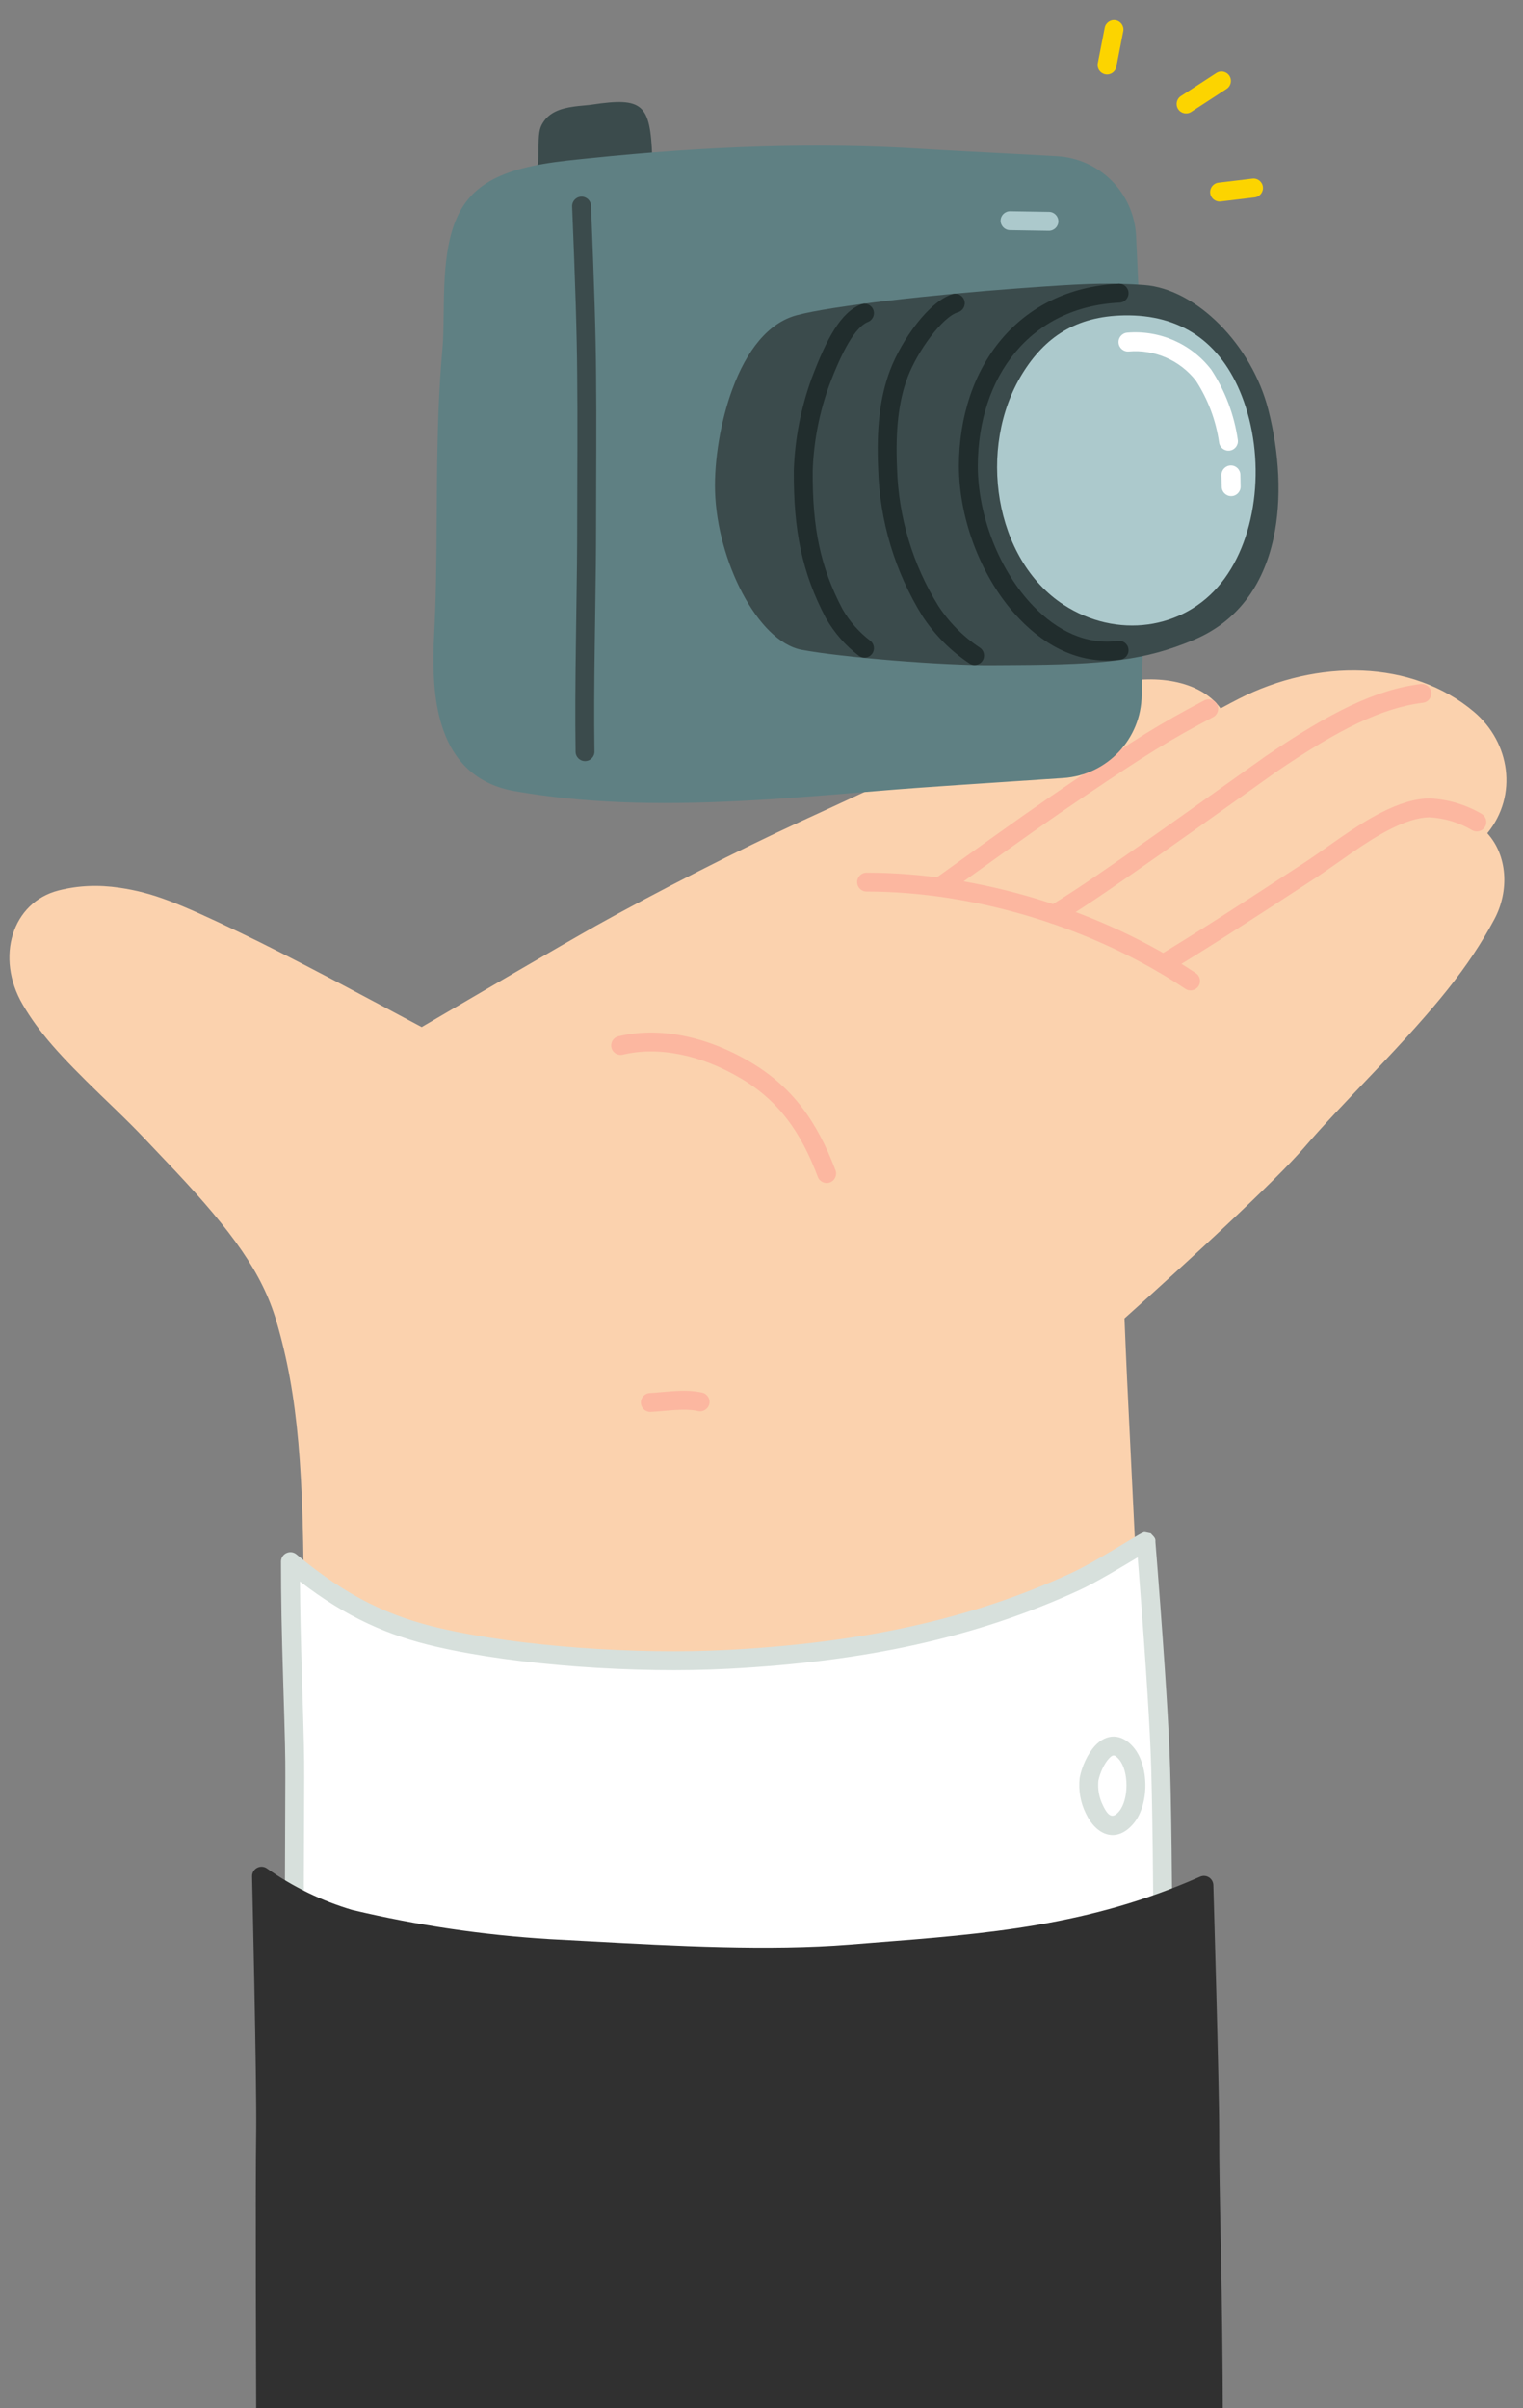 <svg viewBox="127.5 90 322.5 510" fill="none" xmlns="http://www.w3.org/2000/svg" xmlns:xlink="http://www.w3.org/1999/xlink" overflow="visible" width="322.5px" height="510px"><rect x="127.5" y="90" width="322.5" height="510" fill="#808080" stroke="none"/><g id="Master/Hands/Show"><g id="base"><path id="Path" d="M439.61 240.732C426.519 229.687 406.456 229.461 389.738 238.02C388.533 238.639 387.291 239.299 385.963 240.023C381.599 233.952 371.682 232.643 363.058 234.927C359.602 235.846 355.474 237.376 350.455 239.522C349.067 240.115 347.616 240.753 346.041 241.461C343.953 242.399 337.088 245.558 335.87 246.106C330.21 248.646 324.468 251.278 316.218 255.099C315.423 255.467 314.59 255.853 313.636 256.295C301.811 261.777 301.367 261.982 297.006 263.982C284.344 269.789 266.342 278.971 253.693 286.055C250.154 288.044 244.204 291.479 236.51 295.962L236.207 296.139C231.726 298.75 226.945 301.548 222.176 304.346C220.507 305.325 218.959 306.234 217.57 307.05C217.269 307.227 217.044 307.36 216.794 307.507C214.776 306.425 210.759 304.272 209.42 303.556C205.965 301.707 203.09 300.175 200.311 298.705C199.442 298.246 198.594 297.798 197.762 297.36C189.965 293.257 183.556 289.989 178.255 287.447C165.151 281.155 159.812 279.021 152.789 277.992C148.33 277.338 144.085 277.502 139.895 278.572C130.074 281.078 126.459 292.743 132.314 302.741C135.79 308.668 140.15 313.524 148.851 321.936C148.913 321.995 151.437 324.431 152.157 325.129C153.401 326.336 154.414 327.331 155.366 328.285C156.287 329.209 157.129 330.073 157.918 330.905C158.711 331.746 163.186 336.451 164.477 337.825C176.712 350.843 183.035 359.63 186.001 369.695C190.694 385.635 191.83 401.728 191.83 432.29C191.83 440.553 192.033 460.33 192.382 488.135C192.423 491.402 192.466 494.752 192.51 498.176C192.659 509.685 192.818 571.519 192.978 583.022C193.033 587.048 193.085 590.745 193.132 594.031C193.148 595.181 193.162 596.198 193.175 597.071C193.187 597.954 193.187 597.954 193.19 598.139C193.206 599.232 194.097 600.11 195.19 600.11H368.52C369.636 600.11 370.536 599.197 370.52 598.081C370.509 597.305 370.509 597.305 370.459 593.813C370.41 590.418 370.356 586.635 370.297 582.561C370.13 570.921 369.963 509.281 369.807 498.417L369.803 498.108C369.522 478.603 369.309 463.834 369.19 455.691C369.051 447.24 368.777 438.383 368.365 428.377C368.048 420.687 367.744 414.286 367.076 400.856C366.275 384.721 365.944 377.711 365.615 369.195C365.93 368.912 366.282 368.597 366.668 368.251C368.065 366.998 369.622 365.596 371.298 364.079C376.087 359.744 380.876 355.353 385.348 351.173C385.89 350.667 386.425 350.166 386.952 349.67C394.846 342.253 400.663 336.494 403.695 332.976C405.638 330.72 407.761 328.371 410.285 325.666C411.464 324.403 412.701 323.093 414.261 321.451C414.93 320.747 417.627 317.916 418.305 317.203C431.688 303.124 438.443 294.9 443.882 284.766C447.205 278.607 446.675 271.093 442.44 266.459C449.011 258.408 447.249 247.179 439.61 240.732Z" fill="#fbd2ae"/><path id="Path" d="M265.321 388.997C266.072 388.955 266.619 388.911 268.07 388.784C268.94 388.708 269.392 388.671 269.903 388.634C272.251 388.467 273.895 388.506 275.316 388.822C276.394 389.062 277.462 388.383 277.702 387.305C277.942 386.226 277.263 385.158 276.185 384.918C274.303 384.499 272.322 384.452 269.62 384.644C269.08 384.683 268.612 384.722 267.721 384.8C266.315 384.923 265.792 384.965 265.099 385.003C263.996 385.064 263.152 386.008 263.213 387.111C263.274 388.214 264.218 389.058 265.321 388.997Z" fill="#fcb7a0"/><path id="Path" d="M259.386 313.345C266.662 311.6 275.614 313.178 284.401 318.381C292.416 323.127 297.089 329.749 300.68 339.228C301.071 340.261 302.225 340.782 303.258 340.39C304.291 339.999 304.811 338.844 304.42 337.812C300.537 327.56 295.358 320.22 286.439 314.939C276.786 309.223 266.777 307.459 258.454 309.455C257.379 309.713 256.717 310.792 256.975 311.866C257.233 312.94 258.312 313.602 259.386 313.345Z" fill="#fcb7a0"/><path id="Path" d="M311 278.8C334.1 278.8 359.213 286.526 378.499 299.403C379.418 300.017 380.66 299.769 381.273 298.851C381.887 297.932 381.639 296.69 380.721 296.077C360.782 282.764 334.896 274.8 311 274.8C309.895 274.8 309 275.695 309 276.8C309 277.905 309.895 278.8 311 278.8Z" fill="#fcb7a0"/><path id="Path" d="M351.801 285.345C353.521 284.269 355.245 283.169 356.979 282.041C367.305 275.329 396.343 254.413 397.707 253.482C411.029 244.386 420.192 239.891 428.825 238.825C429.921 238.69 430.7 237.691 430.565 236.595C430.43 235.499 429.431 234.72 428.335 234.855C418.903 236.02 409.262 240.749 395.452 250.178C394.014 251.16 365.028 272.039 354.799 278.688C353.084 279.803 351.38 280.89 349.679 281.955C348.743 282.541 348.459 283.775 349.045 284.711C349.631 285.647 350.865 285.931 351.801 285.345Z" fill="#fcb7a0"/><path id="Path" d="M328.077 279.144C328.983 278.494 329.822 277.89 331.258 276.857C344.193 267.554 349.735 263.631 357.279 258.538C370.235 249.791 375.171 246.7 384.38 241.86C385.358 241.347 385.734 240.137 385.22 239.16C384.706 238.182 383.497 237.806 382.519 238.32C373.149 243.244 368.11 246.4 355.041 255.222C347.453 260.345 341.89 264.283 328.923 273.61C327.487 274.642 326.648 275.246 325.743 275.896C324.846 276.54 324.641 277.79 325.285 278.687C325.93 279.584 327.18 279.789 328.077 279.144Z" fill="#fcb7a0"/><path id="Path" d="M439.215 265.804C440.167 266.364 441.393 266.046 441.953 265.095C442.514 264.143 442.196 262.917 441.244 262.356C437.901 260.389 434.129 259.265 430.254 259.082L430.126 259.08C427.022 259.133 423.667 260.187 419.916 262.106C417.334 263.427 414.7 265.074 411.405 267.347C411.303 267.417 405.362 271.601 403.916 272.545C388.675 282.518 381.649 287.029 372.799 292.422C371.856 292.997 371.557 294.227 372.132 295.171C372.706 296.114 373.937 296.413 374.88 295.838C383.779 290.416 390.83 285.888 406.105 275.894C407.618 274.905 413.627 270.673 413.676 270.64C416.84 268.457 419.341 266.893 421.737 265.667C424.964 264.016 427.75 263.136 430.131 263.081C433.334 263.242 436.451 264.176 439.215 265.804Z" fill="#fcb7a0"/></g><g id="Show/Wear" transform="scale(1 1)"><g id="Show/Wear/Suit 2"><g id="clothing"><path id="Path" d="M189 420.711C201.82 431.431 212.19 434.911 220.4 436.791C238.28 440.901 263.4 442.361 281.76 441.391C307.47 440.031 331.76 435.721 355.22 424.921C360.52 422.481 370.84 415.851 370.15 416.501C370.15 416.501 372.53 445.651 373.15 460.951C373.69 473.781 373.78 507.261 373.78 507.261C373.78 507.261 331.09 511.951 312.78 515.261C291.97 518.971 271.18 522.261 250.01 524.331C233.89 525.891 196.01 530.681 190.28 512.911C189.58 499.031 189.92 480.691 189.92 466.431C189.94 454.461 189 439.091 189 420.711Z" fill="white"/><path id="Path_2" fill-rule="evenodd" clip-rule="evenodd" d="M372.179 416.775C372.208 417.132 372.241 417.548 372.279 418.02C372.386 419.367 372.506 420.887 372.636 422.549C373.005 427.298 373.374 432.23 373.718 437.09C373.866 439.171 374.006 441.197 374.137 443.159C374.615 450.296 374.964 456.317 375.148 460.866C375.336 465.32 375.481 472.483 375.591 481.62C375.659 487.228 375.709 493.236 375.743 499.244C375.756 501.346 375.765 503.299 375.772 505.051C375.775 505.664 375.777 506.209 375.778 506.678L375.78 507.255C375.783 508.277 375.014 509.137 373.998 509.248C373.924 509.256 373.811 509.269 373.661 509.285C373.54 509.299 373.394 509.315 373.224 509.334C372.942 509.365 372.64 509.399 372.319 509.435C371.919 509.48 371.489 509.528 371.031 509.579C368.669 509.845 366.037 510.146 363.202 510.476C355.102 511.418 347.003 512.402 339.446 513.379C335.555 513.881 331.905 514.37 328.537 514.841C322.233 515.722 317.031 516.524 313.131 517.229C288.736 521.578 269.293 524.454 250.203 526.321C250.071 526.334 249.58 526.382 248.907 526.449L248.906 526.449L248.903 526.45C247.217 526.617 244.395 526.898 243.224 527.009C235.581 527.733 229.44 528.11 223.397 528.102C204.208 528.076 191.748 523.981 188.377 513.524C188.323 513.358 188.291 513.185 188.283 513.011C187.955 506.507 187.831 498.847 187.838 488.73C187.84 485.579 187.851 482.875 187.879 477.575C187.911 471.544 187.92 469.333 187.92 466.427C187.928 461.546 187.873 459.335 187.461 445.793C187.141 435.251 187 428.443 187 420.71C187 419.013 188.981 418.087 190.283 419.176C200.978 428.119 210.055 432.37 220.848 434.841C237.595 438.691 262.249 440.418 281.654 439.393C309.802 437.904 332.899 432.994 354.384 423.103C355.83 422.437 357.79 421.388 360.189 420.012C360.535 419.814 360.889 419.61 361.251 419.399C362.224 418.833 363.232 418.237 364.354 417.567C364.788 417.307 365.224 417.046 365.743 416.733L366.962 416C367.865 415.457 368.362 415.162 368.719 414.958C368.969 414.815 369.14 414.723 369.289 414.655L369.29 414.655C369.323 414.64 369.345 414.63 369.367 414.621C369.407 414.605 369.448 414.59 369.564 414.55L369.564 414.55L369.564 414.55C369.605 414.525 369.638 414.505 369.674 414.491C369.834 414.425 370.04 414.471 371.174 414.72C372.085 415.671 372.196 415.787 372.159 416.534L372.179 416.775ZM191.459 445.672C191.872 459.272 191.928 461.49 191.92 466.43C191.92 469.343 191.911 471.558 191.879 477.596C191.851 482.89 191.84 485.59 191.838 488.732C191.832 498.645 191.95 506.173 192.264 512.537C195.032 520.525 206.013 524.078 223.403 524.102C229.293 524.11 235.319 523.74 242.846 523.027C244.004 522.917 246.803 522.639 248.492 522.471L248.496 522.47C249.179 522.403 249.68 522.353 249.815 522.34C268.783 520.485 288.129 517.623 312.424 513.292C316.381 512.577 321.631 511.767 327.984 510.879C331.366 510.407 335.03 509.916 338.934 509.412C346.51 508.433 354.625 507.447 362.74 506.503C365.579 506.173 368.217 505.871 370.584 505.605C371.005 505.557 371.402 505.513 371.774 505.471L371.772 505.067C371.765 503.317 371.756 501.367 371.744 499.267C371.709 493.267 371.659 487.267 371.592 481.668C371.482 472.57 371.337 465.436 371.152 461.031C370.969 456.521 370.622 450.531 370.146 443.426C370.015 441.47 369.875 439.449 369.728 437.373C369.384 432.523 369.016 427.6 368.648 422.859C368.563 421.776 368.483 420.753 368.408 419.799L367.805 420.161C367.282 420.476 366.844 420.739 366.406 421C365.272 421.678 364.25 422.282 363.262 422.857C362.892 423.072 362.531 423.28 362.179 423.482C359.684 424.912 357.635 426.01 356.056 426.737C334.066 436.86 310.484 441.874 281.866 443.387C262.108 444.431 237.086 442.678 219.954 438.74C209.705 436.393 200.857 432.493 191.015 424.897C191.058 431.018 191.199 437.104 191.459 445.672ZM368.716 415.106C368.695 415.128 368.675 415.15 368.655 415.172L368.716 415.106C368.716 415.106 368.716 415.106 368.716 415.106ZM368.716 415.106C368.736 415.085 368.757 415.065 368.778 415.045C368.753 415.068 368.738 415.081 368.716 415.106ZM368.778 415.045C368.778 415.045 368.778 415.045 368.779 415.044L368.779 415.044C368.778 415.045 368.778 415.045 368.778 415.045Z" fill="#D7E0DC"/><path id="Path_3" fill-rule="evenodd" clip-rule="evenodd" d="M356.135 466.43L356.112 466.588C355.84 469.134 356.293 471.705 357.417 474.005C359.651 478.749 363.948 480.42 367.521 476.178C370.875 472.194 370.883 463.939 367.51 459.999C364.935 456.981 361.758 457.113 359.359 459.707C357.808 461.383 356.569 464.126 356.135 466.43ZM361.031 472.29L361.016 472.259C360.23 470.657 359.907 468.867 360.081 467.092C360.399 465.492 361.315 463.482 362.295 462.423C363.141 461.509 363.527 461.493 364.469 462.598C366.565 465.046 366.559 471.11 364.461 473.602C363.162 475.144 362.192 474.765 361.031 472.29Z" fill="#D7E0DC"/><path id="Path_4" d="M386.05 567.13C385.85 557.77 385.65 548.13 385.67 541.36C385.67 531.29 384.44 489.62 384.43 489.2C384.411 488.534 384.061 487.921 383.497 487.566C382.933 487.211 382.229 487.16 381.62 487.43C358.16 497.82 336.74 499.51 311.94 501.43L307.41 501.79C290.29 503.16 270.29 502.07 252.65 501.11C249.67 500.943 246.753 500.787 243.9 500.64C229.819 499.785 215.837 497.721 202.11 494.47C195.673 492.564 189.592 489.615 184.11 485.74C183.5 485.264 182.671 485.182 181.98 485.53C181.284 485.88 180.855 486.602 180.88 487.38C180.88 487.81 181.88 530.82 181.75 541.38C181.55 553.22 181.75 598.38 181.75 599.96H386.43C386.43 593.46 386.24 576.07 386.05 567.13Z" fill="#303030"/></g></g></g><g id="Show/Item" transform="scale(1 1)"><g id="Show/Item/Camera"><g id="items"><path id="Path" d="M243.402 127.736C241.919 127.916 240.769 126.466 241.283 125.062C241.463 124.571 241.52 123.721 241.53 121.696L241.531 121.59C241.547 118.412 241.672 117.19 242.47 115.971C243.787 113.889 245.953 112.982 249.13 112.554C249.764 112.469 250.014 112.444 251.386 112.317C252.098 112.251 252.497 112.207 252.865 112.152C263.603 110.55 265.202 111.989 265.609 123.188C265.647 124.226 264.884 125.12 263.852 125.246L243.402 127.736Z" fill="#3B4B4C"/><path id="Path_2" d="M352.641 254.766C335.401 255.895 322.263 256.786 317.291 257.184C315.41 257.335 314.089 257.444 310.426 257.746C297.807 258.788 291.934 259.227 284.768 259.596C266.045 260.56 250.906 260.056 236.484 257.54C228.879 256.202 223.977 251.776 221.45 244.814C219.497 239.434 218.998 232.931 219.433 224.377C219.811 217.028 219.912 211.311 219.989 198.576C220.005 195.892 220.013 194.68 220.025 193.18C220.126 180.821 220.412 172.567 221.189 163.833C221.352 161.991 221.402 160.31 221.449 156.392C221.486 153.37 221.512 152.062 221.583 150.37C221.998 140.61 223.791 134.312 228.563 130.238C231.842 127.441 236.426 125.77 242.475 124.722C244.034 124.452 245.661 124.228 247.529 124.013C248.255 123.93 248.991 123.851 249.905 123.757C250.181 123.728 251.699 123.574 252.114 123.531C277.473 120.897 300.972 120.127 322.787 121.524C324.84 121.654 327.542 121.806 331.276 122.006C333.502 122.125 342.18 122.581 341.861 122.564C343.283 122.64 344.539 122.706 345.726 122.77C347.762 122.88 349.571 122.979 351.224 123.073C360.347 123.543 367.629 130.849 368.068 139.975C368.994 159.353 369.737 177.638 370.15 193.258C370.384 202.321 370.243 209.373 369.745 221.533C369.374 230.619 369.289 233.057 369.251 237.188C369.17 246.492 361.926 254.158 352.641 254.766Z" fill="#5F8083"/><path id="Path_3" d="M248.652 133.731C249.313 150.01 249.663 160.739 249.72 169.443C249.769 174.714 249.778 179.183 249.762 184.916C249.758 186.259 249.756 186.876 249.745 189.941C249.727 194.706 249.72 197.396 249.72 200.79C249.72 206.503 249.671 211.02 249.523 220.914C249.498 222.595 249.488 223.257 249.476 224.149C249.317 235.094 249.278 241.841 249.381 249.208C249.396 250.312 250.304 251.195 251.408 251.18C252.513 251.165 253.396 250.257 253.38 249.152C253.279 241.833 253.317 235.117 253.475 224.207C253.488 223.316 253.498 222.654 253.523 220.974C253.67 211.06 253.72 206.529 253.72 200.79C253.72 197.402 253.727 194.716 253.745 189.956C253.756 186.89 253.758 186.272 253.762 184.927C253.778 179.179 253.769 174.695 253.72 169.412C253.662 160.651 253.312 149.894 252.649 133.569C252.604 132.465 251.673 131.607 250.569 131.652C249.466 131.697 248.607 132.628 248.652 133.731Z" fill="#3B4B4C"/><path id="Path_4" d="M297.27 227.616C287.869 225.842 279.35 208.662 278.912 194.081C278.715 187.594 280.045 179.31 282.554 172.486C285.632 164.112 290.199 158.385 296.157 156.77C303.597 154.753 325.578 152.354 342.867 151.085C343.334 151.052 343.782 151.019 344.494 150.967C356.103 150.119 360.987 149.906 367.32 150.206C368.15 150.245 368.97 150.295 369.777 150.356C380.849 151.166 392.558 163.039 396.058 176.724C398.416 185.934 398.965 195.677 397.168 203.968C394.961 214.148 389.375 221.724 380.168 225.557C369.806 229.864 361.554 230.733 342.455 230.822C340.225 230.832 339.248 230.838 338.016 230.85C327.044 230.986 305.304 229.132 297.27 227.616Z" fill="#3B4B4C"/><path id="Path_5" d="M364.375 150.092C343.074 151.114 330.625 167.776 330.551 188.633C330.551 200.253 335.534 212.941 343.391 221.088C349.241 227.187 356.562 230.769 364.734 229.683C365.829 229.537 366.599 228.532 366.453 227.437C366.308 226.342 365.302 225.572 364.207 225.718C357.506 226.608 351.33 223.586 346.274 218.316C339.142 210.919 334.551 199.231 334.551 188.64C334.618 169.739 345.633 154.996 364.567 154.088C365.67 154.035 366.521 153.098 366.468 151.994C366.416 150.891 365.478 150.039 364.375 150.092Z" fill="#212D2D"/><path id="Path_6" d="M365.491 156.791C355.276 156.995 348.761 161.394 343.979 169.139C334.311 184.832 338.071 208.529 352.71 218.056C363.86 225.329 378.116 223.471 386.116 213.415C394.025 203.478 395.502 186.74 390.453 173.842C385.972 162.359 377.421 156.552 365.491 156.791Z" fill="#ACC9CC"/><path id="Path_7" d="M386.15 190.57C386.15 190.923 386.157 191.199 386.177 191.793C386.199 192.437 386.205 192.709 386.201 193.036C386.187 194.14 387.072 195.046 388.176 195.06C389.28 195.073 390.187 194.189 390.2 193.084C390.205 192.676 390.198 192.365 390.175 191.66C390.157 191.11 390.15 190.864 390.15 190.57C390.15 189.465 389.255 188.57 388.15 188.57C387.046 188.57 386.15 189.465 386.15 190.57Z" fill="white"/><path id="Path_8" d="M385.652 183.723C385.808 184.817 386.822 185.576 387.915 185.42C389.008 185.264 389.768 184.25 389.612 183.157C388.855 177.871 386.948 172.815 384.026 168.345L383.931 168.213C379.713 162.783 373.031 159.86 366.181 160.447C365.08 160.542 364.265 161.511 364.359 162.611C364.453 163.712 365.422 164.527 366.523 164.433C371.996 163.963 377.334 166.285 380.723 170.604C383.3 174.566 384.982 179.044 385.652 183.723Z" fill="white"/><path id="Path_9" d="M341.349 138.74L349.579 138.87C350.684 138.887 351.593 138.006 351.611 136.902C351.628 135.797 350.747 134.888 349.642 134.87L341.412 134.74C340.308 134.723 339.399 135.604 339.381 136.709C339.364 137.813 340.245 138.723 341.349 138.74Z" fill="#ACC9CC"/><path id="Path_10" d="M363.883 104.153L365.353 96.623C365.565 95.539 364.858 94.489 363.774 94.277C362.689 94.066 361.639 94.773 361.427 95.857L359.957 103.387C359.746 104.471 360.453 105.521 361.537 105.733C362.621 105.945 363.672 105.237 363.883 104.153Z" fill="#FCD400"/><path id="Path_11" d="M379.741 113.697L387.241 108.817C388.167 108.214 388.429 106.975 387.827 106.049C387.225 105.124 385.986 104.861 385.06 105.464L377.56 110.344C376.634 110.946 376.372 112.185 376.974 113.111C377.577 114.037 378.816 114.299 379.741 113.697Z" fill="#FCD400"/><path id="Path_12" d="M385.988 132.666L393.178 131.806C394.274 131.675 395.057 130.679 394.926 129.582C394.795 128.486 393.799 127.703 392.703 127.834L385.513 128.694C384.416 128.825 383.633 129.821 383.764 130.918C383.896 132.014 384.891 132.797 385.988 132.666Z" fill="#FCD400"/><path id="Path_13" d="M309.826 154.46C305.56 156.147 302.607 161.541 299.35 170.174C297.075 176.435 295.81 182.992 295.592 189.625C295.513 202.355 297.323 211.296 302.402 220.933C304.199 224.051 306.547 226.723 309.348 228.86C310.226 229.53 311.481 229.361 312.151 228.483C312.821 227.605 312.653 226.35 311.774 225.68C309.395 223.864 307.399 221.594 305.904 219.001C301.198 210.068 299.517 201.766 299.591 189.702C299.794 183.544 300.979 177.404 303.101 171.563C305.845 164.29 308.608 159.243 311.297 158.18C312.324 157.774 312.827 156.612 312.421 155.585C312.015 154.558 310.853 154.054 309.826 154.46Z" fill="#212D2D"/><path id="Path_14" d="M329.235 152.289C324.327 153.712 318.456 161.882 315.982 168.39C313.745 174.291 313.091 180.906 313.454 189.316C313.774 200.337 317.014 211.104 322.842 220.495C325.466 224.49 328.836 227.874 332.776 230.487C333.697 231.097 334.938 230.846 335.548 229.926C336.159 229.005 335.908 227.764 334.987 227.153C331.497 224.839 328.513 221.842 326.213 218.342C320.784 209.594 317.752 199.515 317.451 189.172C317.108 181.228 317.713 175.107 319.722 169.809C321.782 164.391 327.024 157.095 330.348 156.131C331.409 155.824 332.02 154.714 331.713 153.654C331.405 152.593 330.296 151.982 329.235 152.289Z" fill="#212D2D"/></g></g></g></g></svg>